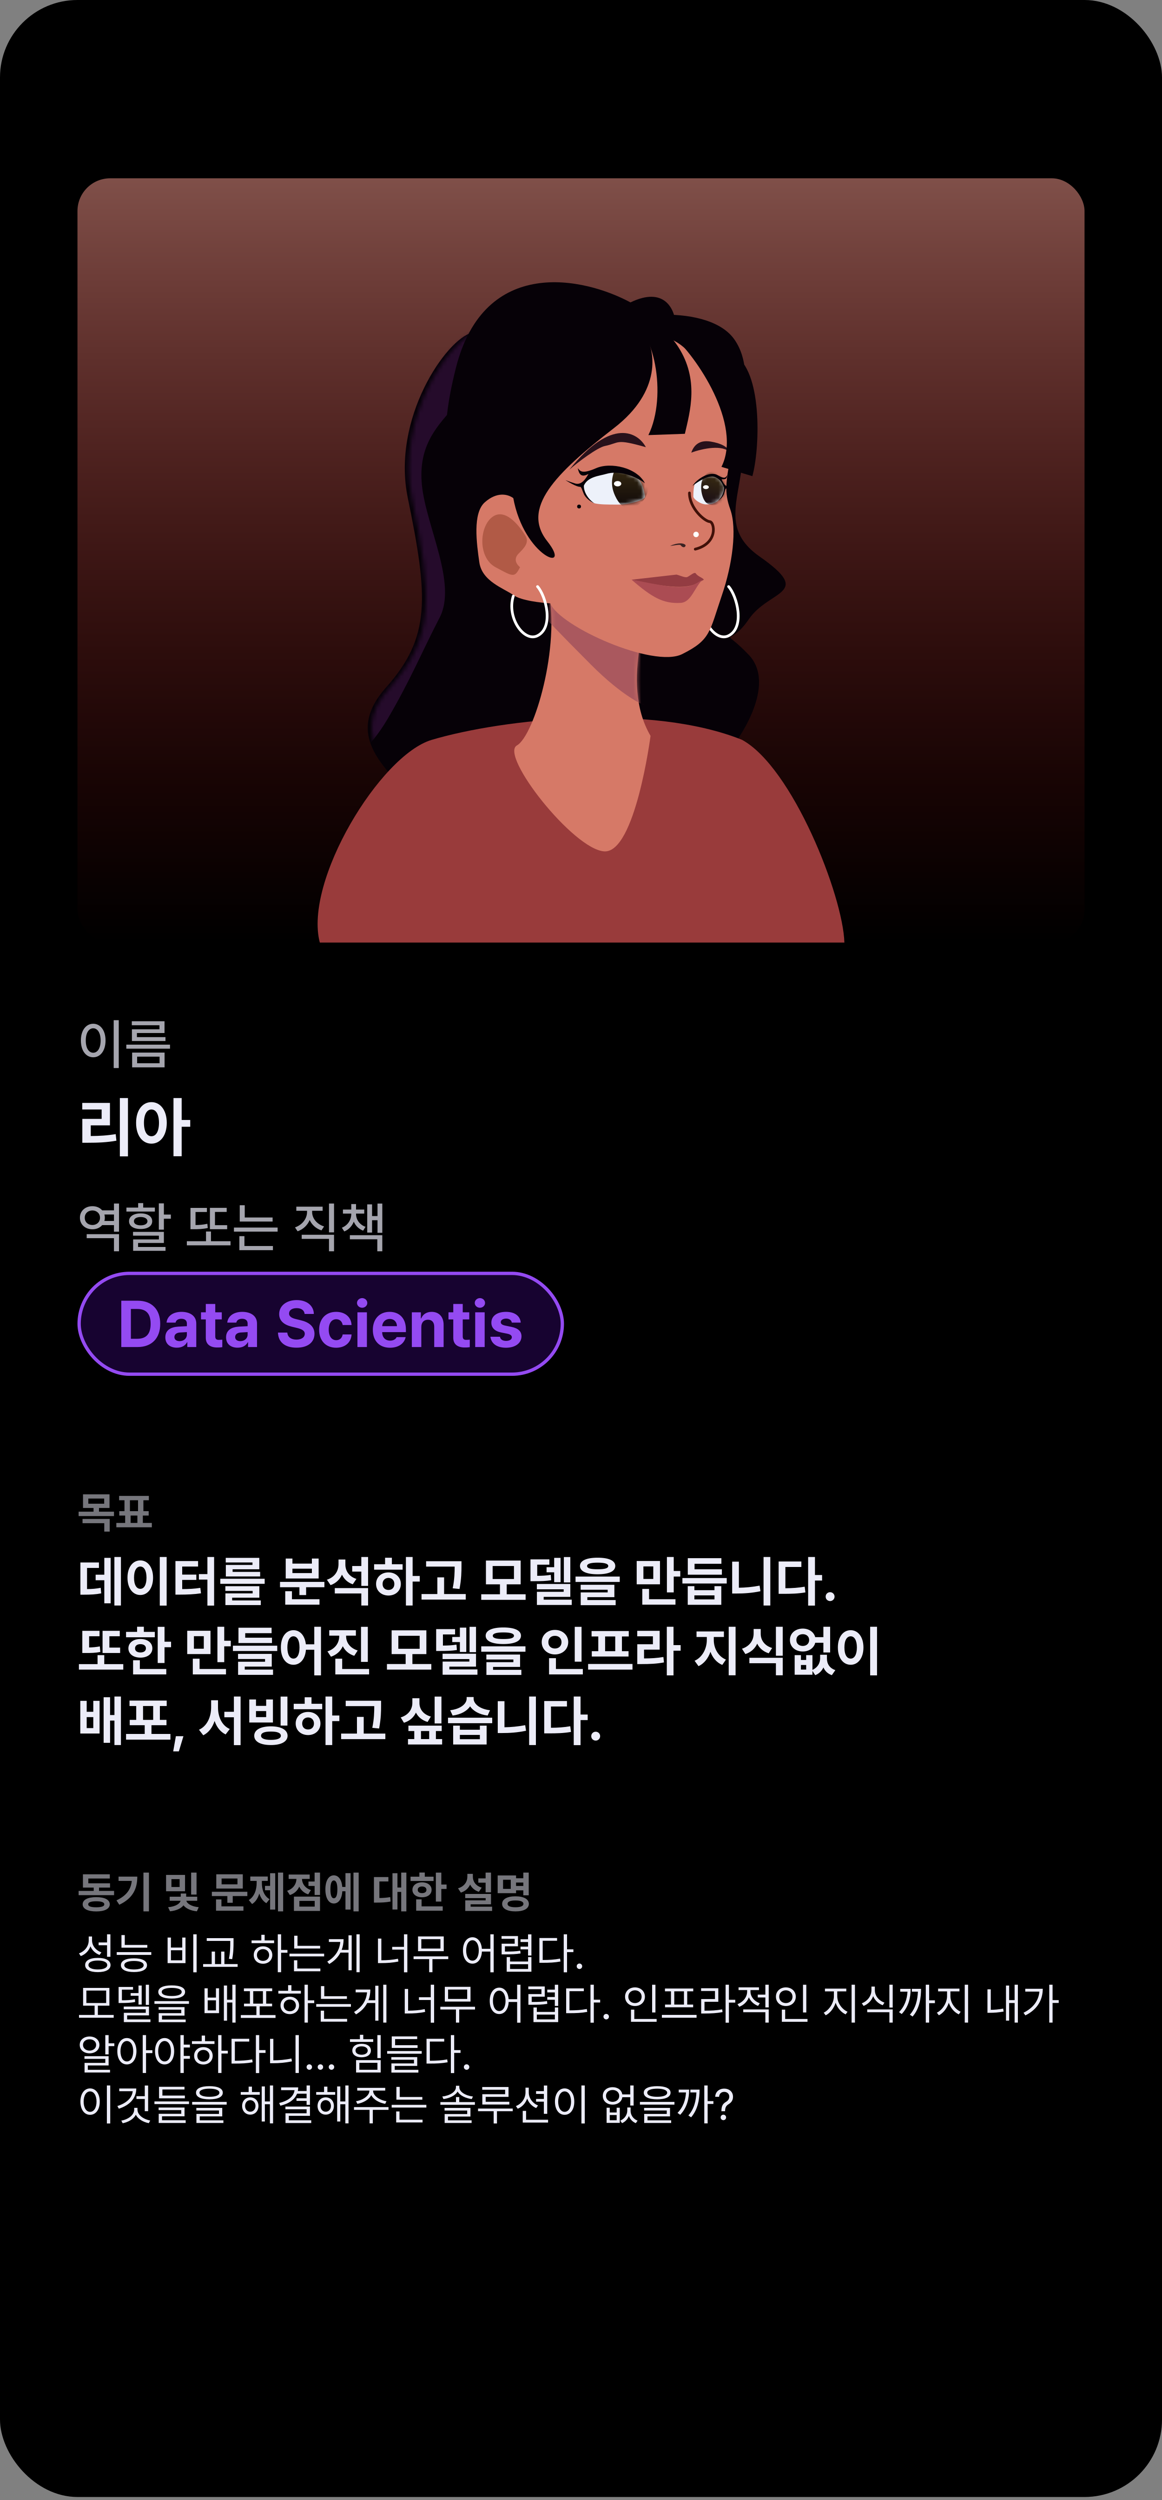 <svg width="300" height="645" viewBox="0 0 300 645" fill="none" xmlns="http://www.w3.org/2000/svg">
<rect x="0" y="0" width="300" height="645" fill="#808080" stroke="none"/>
<rect width="300" height="644.225" rx="20" fill="black"/>
<rect x="20" y="46" width="260" height="197.183" rx="8.451" fill="url(#paint0_linear_17_3619)" fill-opacity="0.5"/>
<path d="M105.279 128.451C101.054 107.888 115.257 87.489 121.83 85.846C145.423 63.663 181.754 83.465 189.501 103.183C197.247 122.901 182.04 133.734 196.124 143.593C210.209 153.452 198.589 152.043 193.307 159.79C188.026 167.536 185.913 161.198 193.307 168.945C200.702 176.691 190.843 191.48 185.913 196.41C180.984 201.339 159.859 186.55 160.563 200.987C161.267 215.423 147.885 193.593 140.491 208.734C133.096 223.874 129.224 204.86 121.83 200.987C114.435 197.113 109.505 211.55 105.28 205.212C101.056 198.874 88.025 190.423 99.645 177.395C111.265 164.367 110.561 154.156 105.279 128.451Z" fill="#060107"/>
<mask id="mask0_17_3619" style="mask-type:alpha" maskUnits="userSpaceOnUse" x="96" y="77" width="108" height="138">
<path d="M106.341 128.345C102.116 107.782 116.319 87.383 122.892 85.74C146.485 63.557 158.102 89.261 165.849 108.98C173.595 128.698 183.102 133.628 197.187 143.487C211.271 153.346 199.651 151.937 194.37 159.684C189.088 167.43 186.975 161.092 194.37 168.839C201.764 176.585 191.905 191.374 186.975 196.304C182.046 201.233 160.921 186.444 161.625 200.881C162.33 215.317 148.947 193.487 141.553 208.628C134.158 223.768 130.286 204.754 122.892 200.881C115.498 197.007 110.567 211.444 106.343 205.106C102.118 198.768 89.088 190.317 100.707 177.289C112.327 164.261 111.623 154.05 106.341 128.345Z" fill="#060107"/>
</mask>
<g mask="url(#mask0_17_3619)">
<path d="M117.733 104.401C121.395 100.176 124.658 81.044 125.831 72.007C121.043 73.134 98.719 113.791 88.155 133.979V197.711C90.15 197.007 95.338 193.556 100.127 185.387C106.113 175.176 108.93 168.134 113.507 159.331C118.084 150.528 109.986 135.739 108.93 125.176C107.874 114.612 113.155 109.683 117.733 104.401Z" fill="#250B2B"/>
</g>
<path d="M218 243.183C217.653 231.078 204.572 197.965 191.576 190.877C168.185 181.47 130.195 185.343 111.478 190.878C98.151 194.818 78.384 227.37 82.571 243.183H218Z" fill="#993B3B"/>
<path d="M133.449 192.324C137.955 189.789 144.717 166.738 141.548 152.184C148.707 152.184 163.755 152.465 165.942 153.865C169.365 156.057 159.505 175.423 167.956 189.859C167.956 189.859 163.999 220.155 156 219.655C148.001 219.155 128.942 194.859 133.449 192.324Z" fill="#D67967"/>
<mask id="mask1_17_3619" style="mask-type:alpha" maskUnits="userSpaceOnUse" x="132" y="152" width="36" height="63">
<path d="M133.45 192.324C137.957 189.788 144.718 166.737 141.549 152.183C148.709 152.183 163.757 152.464 165.944 153.865C169.366 156.056 159.507 175.422 167.958 189.859L155.381 214.78C149.395 208.677 128.943 194.859 133.45 192.324Z" fill="#D67967"/>
</mask>
<g mask="url(#mask1_17_3619)">
<path d="M170.522 153.513L175.451 183.091C175.451 183.091 168.761 187.668 152.564 171.471C136.367 155.274 132.494 150.344 132.494 150.344L136.719 140.133L170.522 153.513Z" fill="#AA585E"/>
</g>
<path d="M117.701 94.922C125.025 65.908 150.8 71.566 162.772 78.021C171.503 73.796 174.157 79.781 174.393 83.302L156.436 153.725C148.923 151.612 133.124 145.204 130.025 136.471C126.152 125.556 108.546 131.19 117.701 94.922Z" fill="#060107"/>
<path d="M188.11 151.338C190.299 153.803 192.38 161.832 188.11 164.014C184.665 165.775 180.088 159.436 181.849 153.803" stroke="white" stroke-width="0.704" stroke-linecap="round"/>
<path d="M189.702 87.725C183.223 78.147 159.773 80.564 153.787 85.611C146.04 95.47 165.824 102.161 168.641 109.556C170.895 115.471 175.214 134.321 177.092 143.006C178.618 140.424 181.958 131.035 187.238 123.288C189.35 112.372 196.181 97.302 189.702 87.725Z" fill="#060107"/>
<path d="M188.541 117.978C189.386 112.907 189.245 106.005 178.681 91.92C168.118 77.835 143.12 93.33 138.543 99.668C133.965 106.006 133.965 129.597 132.555 128.541C131.144 127.485 128.329 126.781 125.16 129.597C121.991 132.414 123.048 140.161 123.752 145.09C124.456 150.02 130.09 151.781 132.555 153.541C134.526 154.95 139.714 155.536 142.062 155.654C144.498 161.671 168.726 172.458 176.12 168.76C183.514 165.063 183.125 163.088 186.389 153.541C189.131 145.521 190.304 136.366 188.541 131.436C186.893 126.83 187.484 124.316 188.541 117.978Z" fill="#D67967"/>
<path d="M135.662 138.233C136.719 139.993 135.312 141.402 133.903 142.81C132.017 144.697 134.26 146.331 134.256 146.331C132.849 149.147 132.493 148.795 127.916 146.331C123.338 143.866 123.691 135.768 127.212 133.303C130.733 130.838 134.606 136.472 135.662 138.233Z" fill="#B15A46"/>
<path d="M138.778 151.338C140.967 153.803 143.047 161.832 138.778 164.014C135.332 165.775 130.755 159.436 132.516 153.803" stroke="white" stroke-width="0.704" stroke-linecap="round"/>
<path d="M163.049 149.567C177.133 152.728 178.777 151.21 181.711 149.567C181.429 149.003 180.185 148.801 179.598 147.894C179.246 147.542 178.19 148.502 177.485 148.854C176.922 149.136 175.608 148.481 174.669 148.246L163.049 149.567Z" fill="#933C42"/>
<path d="M151.311 123.603C153.207 121.043 154.787 121.612 156.999 120.759C158.755 120.082 162.68 122.403 164.598 123.356C165.817 124.186 166.502 127.33 166.502 128.183C166.502 129.036 162.349 130.183 159.502 130.183H159.491C156.65 130.183 154.999 130.183 153.523 129.86C152.033 129.535 149.415 126.163 151.311 123.603Z" fill="#EDF1FA"/>
<mask id="mask2_17_3619" style="mask-type:alpha" maskUnits="userSpaceOnUse" x="150" y="120" width="17" height="11">
<path d="M151.311 123.603C153.207 121.043 154.787 121.612 156.999 120.759C158.755 120.082 162.68 122.403 164.598 123.356C165.817 124.186 166.502 127.33 166.502 128.183C166.502 129.036 162.349 130.183 159.502 130.183H159.491C156.65 130.183 154.999 130.183 153.523 129.86C152.033 129.535 149.415 126.163 151.311 123.603Z" fill="#EDF1FA"/>
</mask>
<g mask="url(#mask2_17_3619)">
<path d="M158.805 127.922C157.524 125.137 157.962 123.101 158.806 120.922C160.072 119.202 166.607 120.842 167.24 122.218C167.873 123.594 167.724 127.595 165.805 129.422C163.274 131.831 160.704 132.051 158.805 127.922Z" fill="url(#paint1_linear_17_3619)"/>
</g>
<path d="M153.524 129.892C151.752 128.791 150.642 126.752 150.748 125.261C151.816 122.937 154.737 122.802 156.5 122.272C159.747 121.294 164 122.771 166.5 124.683C164.5 120.683 157.706 119.137 153.91 120.788C150.113 122.44 149.797 121.477 149.164 120.788C149.481 122.165 149.918 123.373 151.942 122.272C151.31 123.304 150.234 125.282 148.462 124.732C146.691 124.182 146.106 123.885 146 123.885C148.779 125.605 149.544 125.605 149.797 125.605C150.113 125.605 150.431 126.796 150.748 127.484C151.064 128.172 151.944 129.204 153.524 129.892Z" fill="#060107"/>
<ellipse cx="159.452" cy="124.799" rx="0.949" ry="0.688" fill="white"/>
<path d="M186.623 124.612C185.629 122.766 184.801 123.177 183.641 122.562C182.721 122.073 180.663 123.747 179.658 124.434C179.018 125.033 179.003 127.484 179.003 128.099C179.003 128.714 180.819 130.139 182.311 130.139C183.804 130.139 184.801 129.74 185.464 129.125C186.126 128.509 187.618 126.458 186.623 124.612Z" fill="#EDF1FA"/>
<mask id="mask3_17_3619" style="mask-type:alpha" maskUnits="userSpaceOnUse" x="179" y="122" width="8" height="9">
<path d="M186.621 124.612C185.627 122.766 184.799 123.177 183.639 122.562C182.719 122.073 180.661 123.747 179.656 124.434C179.017 125.033 179.001 127.484 179.001 128.099C179.001 128.714 180.817 130.139 182.31 130.139C183.802 130.139 184.799 129.74 185.462 129.125C186.124 128.509 187.616 126.458 186.621 124.612Z" fill="#EDF1FA"/>
</mask>
<g mask="url(#mask3_17_3619)">
<path d="M185.862 129.744C187.741 130.72 187.616 124.907 187.596 123.275C187.275 121.905 183.275 120.62 181.767 122.901C180.259 125.183 181.299 129.075 182.5 129.827C184.589 131.136 185.656 129.637 185.862 129.744Z" fill="url(#paint2_linear_17_3619)"/>
</g>
<path d="M185.464 129.147C186.393 128.354 186.975 126.883 186.92 125.808C186.36 124.132 185.523 123.462 184.599 123.079C182.897 122.374 179.911 124.46 178.8 125.371C179.795 123.635 183.272 121.392 185.262 122.583C187.253 123.774 187.418 123.079 187.75 122.583C187.584 123.575 187.5 123.683 186.294 123.652C186.625 124.397 187.251 125.768 188.18 125.371C189.109 124.974 189.353 124.816 189.409 124.816C188.486 125.808 187.551 126.056 187.418 126.056C187.253 126.056 187.086 126.915 186.92 127.411C186.754 127.907 186.293 128.651 185.464 129.147Z" fill="#060107"/>
<ellipse cx="0.75" cy="0.5" rx="0.75" ry="0.5" transform="matrix(-1 0 0 1 183 125.183)" fill="white"/>
<path d="M178 127.183C178 131.183 181.981 134.514 183.227 134.577C184.473 134.641 185.5 140.183 179.5 141.683" stroke="#401109" stroke-width="0.704" stroke-linecap="round"/>
<path d="M158.55 110.415C170.945 100.837 169.114 90.462 166.649 86.471C166.649 71.985 145.872 79.429 132.492 89.64C119.111 99.851 129.675 112.879 132.492 128.372C135.308 143.865 147.987 148.091 141.297 139.64C134.607 131.189 143.057 122.387 158.55 110.415Z" fill="#060107"/>
<path d="M146.976 121.189C157.995 107.485 164.746 111.601 166.744 115.372C158.772 113.108 160.111 114.251 156.18 115.063C154.229 115.466 149.216 119.213 146.976 121.189Z" fill="#28111B"/>
<path d="M178.469 116.779C181.44 115.699 186.646 114.627 188.483 116.778C187.842 115.156 186.014 114.358 183.547 113.937C181.081 113.516 179.315 114.35 178.469 116.779Z" fill="#28111B"/>
<path d="M173 140.841C175.061 139.914 176.571 140.076 177 140.655C177 141.234 176.32 141.474 175.713 140.655C175.505 140.375 173.61 140.841 173 140.841Z" fill="#3A2323"/>
<path d="M173.887 151.417C178.658 151.715 179.45 150.628 181.359 149.559C179.246 151.671 178.454 155.382 175.725 155.545C171.259 155.81 168.331 154.136 163.049 149.559C165.162 149.911 171.326 151.257 173.887 151.417Z" fill="#AB4C53"/>
<circle cx="179.705" cy="137.887" r="0.704" fill="white"/>
<circle cx="149.5" cy="130.683" r="0.5" fill="#060107"/>
<path d="M167.401 112.255C172.343 102.152 169.022 84.022 161.462 81.632C164.548 80.649 171.166 83.369 175.126 89.538C180.524 97.948 178.154 106.165 176.814 111.923L167.401 112.255Z" fill="#060107"/>
<path d="M186.261 120.448C191.742 109.521 179.71 91.794 173.645 86.606C176.376 86.32 183.514 86.996 190.221 91.988C196.928 96.98 196.121 116.18 194.242 122.848L186.261 120.448Z" fill="#060107"/>
<path d="M30.66 263.205H29.353V275.556H30.66V263.205ZM20.88 268.445C20.88 271.106 22.208 272.784 24.071 272.778C25.901 272.784 27.249 271.106 27.249 268.445C27.249 265.811 25.901 264.133 24.071 264.126C22.208 264.133 20.88 265.811 20.88 268.445ZM22.146 268.445C22.139 266.512 22.923 265.302 24.071 265.295C25.199 265.302 25.983 266.512 25.983 268.445C25.983 270.405 25.199 271.608 24.071 271.608C22.923 271.608 22.139 270.405 22.146 268.445ZM43.891 269.518H32.613V270.563H43.891V269.518ZM34.029 264.511H41.168V265.557H34.057V268.583H42.722V267.578H35.35V266.519H42.475V263.48H34.029V264.511ZM34.112 275.377H42.488V271.567H34.112V275.377ZM35.405 274.318V272.613H41.196V274.318H35.405Z" fill="#ECECF8" fill-opacity="0.7"/>
<path d="M33.039 283.293H30.943V298.346H33.039V283.293ZM21.238 286.248H26.239V288.674H21.254V294.83H22.608C25.348 294.83 27.584 294.74 30.052 294.302L29.87 292.602C27.667 292.965 25.727 293.081 23.433 293.097V290.341H28.385V284.548H21.238V286.248ZM39.097 284.349C36.794 284.349 35.127 286.421 35.135 289.697C35.127 292.998 36.794 295.061 39.097 295.061C41.391 295.061 43.05 292.998 43.058 289.697C43.05 286.421 41.391 284.349 39.097 284.349ZM37.166 289.697C37.166 287.469 37.95 286.248 39.097 286.248C40.269 286.248 41.036 287.469 41.044 289.697C41.036 291.934 40.269 293.155 39.097 293.147C37.95 293.155 37.166 291.934 37.166 289.697ZM44.791 298.313H46.904V290.704H49.115V288.954H46.904V283.293H44.791V298.313Z" fill="#ECECF8"/>
<path d="M30.728 318.419H22.38V319.451H29.422V322.834H30.728V318.419ZM20.633 314.169C20.626 315.923 22.008 317.16 23.865 317.154C24.91 317.16 25.804 316.755 26.382 316.081H29.422V317.773H30.728V310.51H29.422V312.271H26.382C25.811 311.597 24.91 311.191 23.865 311.198C22.008 311.191 20.626 312.429 20.633 314.169ZM21.884 314.169C21.878 313.069 22.71 312.305 23.865 312.298C24.972 312.305 25.818 313.069 25.818 314.169C25.818 315.297 24.972 316.046 23.865 316.053C22.71 316.046 21.878 315.297 21.884 314.169ZM26.953 315.008C27.029 314.747 27.07 314.465 27.07 314.169C27.07 313.88 27.029 313.605 26.96 313.344H29.422V315.008H26.953ZM42.31 310.469H41.003V317.25H42.31V314.43H44.111V313.357H42.31V310.469ZM32.64 312.587H39.985V311.556H36.973V310.4H35.666V311.556H32.64V312.587ZM33.314 315.077C33.307 316.328 34.504 317.092 36.313 317.085C38.121 317.092 39.297 316.328 39.297 315.077C39.297 313.832 38.121 313.055 36.313 313.055C34.504 313.055 33.307 313.832 33.314 315.077ZM34.346 318.804H41.017V319.767H34.373V322.71H42.736V321.72H35.653V320.688H42.31V317.828H34.346V318.804ZM34.58 315.077C34.566 314.41 35.247 313.997 36.313 313.99C37.372 313.997 38.059 314.41 38.073 315.077C38.059 315.744 37.372 316.136 36.313 316.136C35.247 316.136 34.566 315.744 34.58 315.077ZM58.65 316.095H55.5V312.683H58.526V311.624H54.193V317.14H58.65V316.095ZM48.238 321.294H59.516V320.235H54.468V317.731H53.189V320.235H48.238V321.294ZM49.173 317.14H49.902C51.209 317.147 52.323 317.112 53.643 316.823L53.533 315.737C52.467 315.978 51.505 316.053 50.48 316.067V312.697H53.423V311.638H49.173V317.14ZM70.382 314.114H63.189V310.95H61.896V315.159H70.382V314.114ZM60.397 317.759H71.675V316.713H60.397V317.759ZM61.8 322.545H70.465V321.472H63.106V318.928H61.8V322.545ZM80.588 312.725V312.381H83.298V311.322H76.503V312.381H79.268V312.725C79.261 314.396 78.078 316.005 76.159 316.672L76.833 317.676C78.298 317.16 79.391 316.101 79.949 314.767C80.506 316.005 81.579 316.975 82.995 317.442L83.669 316.425C81.764 315.826 80.588 314.306 80.588 312.725ZM77.892 319.629H84.934V322.834H86.241V318.57H77.892V319.629ZM84.934 317.951H86.241V310.51H84.934V317.951ZM91.922 313.22V313.11H94.04V312.064H91.922V310.648H90.684V312.064H88.538V313.11H90.684V313.22C90.677 314.712 89.824 316.122 88.263 316.755L88.882 317.718C90.079 317.229 90.904 316.308 91.337 315.187C91.777 316.218 92.589 317.064 93.751 317.511L94.37 316.521C92.802 315.964 91.922 314.609 91.922 313.22ZM90.326 319.739H97.41V322.834H98.703V318.68H90.326V319.739ZM94.81 318.006H96.062V314.815H97.465V318.061H98.703V310.524H97.465V313.743H96.062V310.73H94.81V318.006Z" fill="#ECECF8" fill-opacity="0.7"/>
<rect x="20.429" y="328.53" width="124.753" height="26.012" rx="13.006" fill="#170330"/>
<path d="M35.522 347.536C39.169 347.536 41.373 345.283 41.364 341.544C41.373 337.822 39.169 335.586 35.571 335.586H31.313V347.536H35.522ZM33.788 345.406V337.715H35.439C37.7 337.715 38.889 338.887 38.889 341.544C38.889 344.226 37.7 345.406 35.422 345.406H33.788ZM42.685 345.027C42.693 346.801 43.956 347.709 45.672 347.701C47.001 347.709 47.859 347.123 48.297 346.298H48.363V347.536H50.673V341.495C50.682 339.333 48.833 338.458 46.877 338.458C44.501 338.458 43.147 339.679 42.998 341.231H45.326C45.458 340.62 45.978 340.249 46.811 340.24C47.727 340.249 48.239 340.678 48.247 341.429V342.155C47.867 342.171 46.663 342.229 46.019 342.27C44.294 342.378 42.693 343.03 42.685 345.027ZM45.029 344.961C45.029 344.268 45.565 343.863 46.415 343.789C46.828 343.756 47.876 343.698 48.247 343.682V344.334C48.255 345.283 47.48 346.009 46.365 346.017C45.581 346.009 45.029 345.646 45.029 344.961ZM57.259 338.573H55.575V336.428H53.133V338.573H51.895V340.405H53.133V345.126C53.116 346.867 54.321 347.659 56.087 347.651C56.69 347.659 57.127 347.61 57.391 347.569V345.638C57.094 345.662 56.665 345.687 56.417 345.687C55.922 345.671 55.567 345.497 55.575 344.779V340.405H57.259V338.573ZM58.365 345.027C58.373 346.801 59.636 347.709 61.352 347.701C62.681 347.709 63.539 347.123 63.977 346.298H64.043V347.536H66.353V341.495C66.362 339.333 64.513 338.458 62.557 338.458C60.181 338.458 58.827 339.679 58.678 341.231H61.006C61.138 340.62 61.658 340.249 62.491 340.24C63.407 340.249 63.919 340.678 63.927 341.429V342.155C63.547 342.171 62.343 342.229 61.699 342.27C59.974 342.378 58.373 343.03 58.365 345.027ZM60.709 344.961C60.709 344.268 61.245 343.863 62.095 343.789C62.508 343.756 63.556 343.698 63.927 343.682V344.334C63.935 345.283 63.16 346.009 62.046 346.017C61.262 346.009 60.709 345.646 60.709 344.961ZM78.65 339.002H81.027C80.994 336.89 79.252 335.421 76.603 335.421C73.987 335.421 72.073 336.865 72.081 339.035C72.081 340.785 73.319 341.792 75.332 342.287L76.636 342.601C77.94 342.922 78.683 343.302 78.683 344.119C78.683 345.01 77.841 345.621 76.537 345.621C75.217 345.621 74.26 345.01 74.177 343.805H71.767C71.841 346.372 73.682 347.709 76.57 347.701C79.483 347.709 81.183 346.306 81.192 344.119C81.183 342.13 79.657 341.09 77.61 340.62L76.537 340.356C75.506 340.125 74.614 339.737 74.623 338.87C74.631 338.078 75.332 337.5 76.587 337.5C77.8 337.5 78.551 338.053 78.65 339.002ZM86.787 347.717C89.164 347.709 90.657 346.314 90.765 344.284H88.471C88.314 345.233 87.678 345.77 86.82 345.77C85.632 345.77 84.872 344.779 84.872 343.046C84.872 341.346 85.648 340.364 86.82 340.356C87.744 340.364 88.322 340.975 88.471 341.858H90.765C90.666 339.803 89.098 338.458 86.787 338.458C84.072 338.458 82.388 340.339 82.397 343.079C82.388 345.811 84.039 347.709 86.787 347.717ZM92.283 347.536H94.726V338.573H92.283V347.536ZM92.168 336.164C92.168 336.84 92.77 337.401 93.505 337.401C94.231 337.401 94.833 336.84 94.825 336.164C94.833 335.47 94.231 334.917 93.505 334.909C92.77 334.917 92.168 335.47 92.168 336.164ZM100.684 347.717C102.896 347.709 104.382 346.636 104.728 344.977H102.401C102.162 345.514 101.567 345.877 100.734 345.885C99.471 345.877 98.671 345.043 98.671 343.69H104.794V342.997C104.794 339.943 102.937 338.458 100.585 338.458C97.961 338.458 96.253 340.331 96.261 343.096C96.253 345.935 97.936 347.709 100.684 347.717ZM98.671 342.155C98.72 341.123 99.513 340.282 100.635 340.29C101.724 340.282 102.475 341.066 102.484 342.155H98.671ZM108.772 342.353C108.772 341.173 109.473 340.488 110.489 340.488C111.504 340.488 112.098 341.148 112.106 342.254V347.536H114.532V341.825C114.541 339.737 113.319 338.458 111.446 338.458C110.117 338.458 109.16 339.11 108.756 340.141H108.656V338.573H106.329V347.536H108.772V342.353ZM121.151 338.573H119.467V336.428H117.025V338.573H115.787V340.405H117.025V345.126C117.008 346.867 118.213 347.659 119.979 347.651C120.582 347.659 121.019 347.61 121.283 347.569V345.638C120.986 345.662 120.557 345.687 120.309 345.687C119.814 345.671 119.459 345.497 119.467 344.779V340.405H121.151V338.573ZM122.686 347.536H125.129V338.573H122.686V347.536ZM122.57 336.164C122.57 336.84 123.173 337.401 123.907 337.401C124.634 337.401 125.236 336.84 125.228 336.164C125.236 335.47 124.634 334.917 123.907 334.909C123.173 334.917 122.57 335.47 122.57 336.164ZM132.144 341.231H134.438C134.306 339.531 132.903 338.458 130.642 338.458C128.331 338.458 126.854 339.531 126.862 341.247C126.854 342.576 127.728 343.451 129.437 343.789L130.922 344.086C131.764 344.259 132.144 344.548 132.144 345.01C132.144 345.588 131.549 345.943 130.658 345.951C129.758 345.943 129.189 345.58 129.074 344.878H126.614C126.821 346.628 128.24 347.709 130.658 347.717C133.043 347.709 134.628 346.529 134.636 344.763C134.628 343.475 133.786 342.7 132.044 342.336L130.443 342.006C129.593 341.833 129.28 341.519 129.288 341.115C129.28 340.57 129.882 340.199 130.675 340.191C131.492 340.199 132.036 340.603 132.144 341.231Z" fill="#944AF2"/>
<rect x="20.429" y="328.53" width="124.753" height="26.012" rx="13.006" stroke="#944AF2" stroke-width="0.859"/>
<path d="M28.275 385.535H21.43V389.056H24.148V390.013H20.297V391.147H29.43V390.013H25.557V389.056H28.275V385.535ZM21.309 392.984H26.921V395.152H28.319V391.884H21.309V392.984ZM22.806 387.956V386.624H26.899V387.956H22.806ZM39.201 392.918H36.879V391.015H38.387V389.881H37.022V387.064H38.431V385.942H30.75V387.064H32.137V389.881H30.794V391.015H32.313V392.918H30.035V394.041H39.201V392.918ZM33.545 389.881V387.064H35.636V389.881H33.545ZM33.721 392.918V391.015H35.471V392.918H33.721Z" fill="#ECECF8" fill-opacity="0.5"/>
<path d="M31.224 401.705H29.532V414.222H31.224V401.705ZM20.756 411.43H21.623C23.459 411.43 24.718 411.368 26.134 411.086L25.997 409.655C24.828 409.889 23.81 409.965 22.476 409.979V404.525H25.543V403.122H20.756V411.43ZM24.69 407.702H26.932V413.658H28.569V401.926H26.932V406.272H24.69V407.702ZM43.025 401.705H41.251V414.249H43.025V401.705ZM32.915 407.042C32.908 409.793 34.305 411.512 36.23 411.512C38.114 411.512 39.517 409.793 39.517 407.042C39.517 404.312 38.114 402.586 36.23 402.586C34.305 402.586 32.908 404.312 32.915 407.042ZM34.607 407.042C34.6 405.185 35.254 404.167 36.23 404.167C37.179 404.167 37.819 405.185 37.826 407.042C37.819 408.906 37.179 409.924 36.23 409.917C35.254 409.924 34.6 408.906 34.607 407.042ZM55.28 401.705H53.547V406.121H51.346V407.537H53.547V414.249H55.28V401.705ZM45.294 411.416H46.285C48.43 411.409 50.067 411.347 51.897 411.072L51.718 409.669C50.17 409.91 48.781 409.972 47.041 409.986V407.62H50.686V406.244H47.041V404.167H51.14V402.751H45.294V411.416ZM68.333 407.317H56.876V408.624H68.333V407.317ZM58.182 410.453H65.225V411.086H58.196V414.112H67.329V412.915H59.943V412.2H66.957V409.243H58.182V410.453ZM58.279 403.122H65.183V403.755H58.306V406.726H67.164V405.543H60.053V404.869H66.944V401.926H58.279V403.122ZM83.752 408.129H72.294V409.504H77.301V411.526H79.034V409.504H83.752V408.129ZM73.642 414.002H82.486V412.599H75.375V410.536H73.642V414.002ZM73.766 407.248H82.266V402.104H80.519V403.411H75.499V402.104H73.766V407.248ZM75.499 405.859V404.718H80.519V405.859H75.499ZM89.171 403.659V402.352H87.397V403.549C87.39 405.261 86.496 406.898 84.398 407.565L85.347 408.968C86.757 408.466 87.74 407.496 88.291 406.258C88.82 407.393 89.742 408.294 91.083 408.748L92.018 407.359C90.037 406.733 89.164 405.22 89.171 403.659ZM86.434 411.113H93.284V414.222H95.03V409.724H86.434V411.113ZM90.931 405.474H93.284V409.16H95.03V401.705H93.284V404.03H90.931V405.474ZM106.529 401.705H104.796V414.222H106.529V408.046H108.372V406.602H106.529V401.705ZM96.585 404.979H103.943V403.576H101.178V401.898H99.418V403.576H96.585V404.979ZM97.093 408.665C97.087 410.412 98.448 411.643 100.298 411.65C102.121 411.643 103.489 410.412 103.489 408.665C103.489 406.918 102.121 405.674 100.298 405.68C98.448 405.674 97.087 406.918 97.093 408.665ZM98.772 408.665C98.772 407.702 99.411 407.111 100.298 407.097C101.172 407.111 101.811 407.702 101.811 408.665C101.811 409.635 101.172 410.213 100.298 410.206C99.411 410.213 98.772 409.635 98.772 408.665ZM119.142 402.792H110.009V404.181H117.381C117.374 405.653 117.354 407.414 116.872 409.779L118.633 409.958C119.135 407.303 119.135 405.543 119.142 403.975V402.792ZM108.826 412.695H120.242V411.265H114.658V406.96H112.911V411.265H108.826V412.695ZM135.702 411.32H130.819V408.761H134.423V402.627H125.455V408.761H129.072V411.32H124.245V412.764H135.702V411.32ZM127.188 407.386V404.03H132.69V407.386H127.188ZM147.242 401.719H145.578V408.266H147.242V401.719ZM136.954 407.95H137.82C139.787 407.95 140.942 407.916 142.304 407.702L142.194 406.313C141.066 406.499 140.097 406.547 138.7 406.561V403.686H141.836V402.311H136.954V407.95ZM138.604 410.041H145.523V410.687H138.618V414.084H147.613V412.709H140.365V411.994H147.242V408.665H138.604V410.041ZM141.108 405.653H143.074V408.211H144.725V401.926H143.074V404.333H141.108V405.653ZM154.298 401.884C151.41 401.884 149.732 402.641 149.732 404.016C149.732 405.412 151.41 406.162 154.298 406.162C157.18 406.162 158.844 405.412 158.851 404.016C158.844 402.641 157.18 401.884 154.298 401.884ZM148.59 408.143H160.006V406.753H148.59V408.143ZM149.91 410.151H156.884V410.838H149.924V414.139H158.947V412.819H151.643V412.063H158.617V408.871H149.91V410.151ZM151.575 404.016C151.568 403.459 152.462 403.163 154.298 403.163C156.148 403.163 157.035 403.459 157.035 404.016C157.035 404.628 156.148 404.869 154.298 404.869C152.462 404.869 151.568 404.628 151.575 404.016ZM170.391 402.737H164.38V408.748H170.391V402.737ZM165.824 414.002H174.393V412.599H167.571V409.944H165.824V414.002ZM166.113 407.372V404.14H168.658V407.372H166.113ZM172.179 410.838H173.939V406.753H175.631V405.309H173.939V401.705H172.179V410.838ZM187.625 407.138H176.181V408.541H187.625V407.138ZM177.557 414.043H186.222V409.229H184.461V410.261H179.276V409.229H177.557V414.043ZM177.57 406.272H186.373V404.869H179.317V403.452H186.249V402.008H177.57V406.272ZM179.276 412.64V411.609H184.461V412.64H179.276ZM198.876 401.705H197.129V414.222H198.876V401.705ZM189.028 411.127H190.128C192.061 411.134 194.138 410.997 196.331 410.536L196.111 409.092C194.268 409.449 192.453 409.607 190.761 409.635V402.902H189.028V411.127ZM210.402 401.705H208.642V414.249H210.402V407.785H212.245V406.354H210.402V401.705ZM201.022 411.21H202.081C204.288 411.217 205.994 411.168 207.94 410.838L207.748 409.367C206.083 409.655 204.584 409.752 202.768 409.766V404.278H206.895V402.861H201.022V411.21ZM214.322 413.08C214.934 413.08 215.464 412.565 215.464 411.925C215.464 411.292 214.934 410.776 214.322 410.783C213.676 410.776 213.153 411.292 213.167 411.925C213.153 412.565 213.676 413.08 214.322 413.08ZM31.017 425.083H28.239V422.154H30.921V420.751H26.478V426.473H31.017V425.083ZM20.371 430.764H31.829V429.347H26.919V427.023H25.185V429.347H20.371V430.764ZM21.252 426.473H22.049C23.542 426.479 24.628 426.459 25.901 426.198L25.777 424.767C24.841 424.946 23.996 425.022 23.012 425.049V422.154H25.694V420.751H21.252V426.473ZM42.475 419.719H40.714V429.058H42.475V424.987H44.166V423.557H42.475V419.719ZM32.544 422.415H39.971V421.026H37.138V419.692H35.391V421.026H32.544V422.415ZM33.149 425.276C33.149 426.72 34.435 427.669 36.258 427.669C38.073 427.669 39.339 426.72 39.339 425.276C39.339 423.825 38.073 422.855 36.258 422.855C34.435 422.855 33.149 423.825 33.149 425.276ZM34.36 432.002H42.929V430.599H36.106V428.343H34.36V432.002ZM34.868 425.276C34.862 424.581 35.419 424.196 36.258 424.189C37.104 424.196 37.674 424.581 37.674 425.276C37.674 425.964 37.104 426.335 36.258 426.335C35.419 426.335 34.862 425.964 34.868 425.276ZM54.345 420.737H48.334V426.748H54.345V420.737ZM49.778 432.002H58.347V430.599H51.525V427.944H49.778V432.002ZM50.067 425.372V422.14H52.612V425.372H50.067ZM56.133 428.838H57.893V424.753H59.585V423.309H57.893V419.705H56.133V428.838ZM71.579 424.588H60.135V425.964H71.579V424.588ZM61.456 428.027H68.429V428.728H61.469V432.112H70.492V430.75H63.189V429.98H70.162V426.706H61.456V428.027ZM61.566 423.901H70.217V422.525H63.313V421.356H70.121V419.953H61.566V423.901ZM75.76 420.586C73.862 420.586 72.501 422.312 72.514 425.042C72.501 427.793 73.862 429.512 75.76 429.512C77.507 429.512 78.8 428.041 78.986 425.634H81.138V432.249H82.871V419.705H81.138V424.231H78.965C78.718 421.975 77.452 420.586 75.76 420.586ZM74.192 425.042C74.186 423.185 74.825 422.167 75.76 422.167C76.703 422.167 77.328 423.185 77.328 425.042C77.328 426.906 76.703 427.924 75.76 427.917C74.825 427.924 74.186 426.906 74.192 425.042ZM89.363 422.181V422.002H91.88V420.599H85.003V422.002H87.575V422.181C87.575 423.763 86.619 425.393 84.536 426.06L85.443 427.435C86.915 426.947 87.933 425.964 88.504 424.726C89.068 425.854 90.051 426.755 91.454 427.202L92.348 425.826C90.292 425.2 89.357 423.674 89.363 422.181ZM86.571 432.002H95.292V430.599H88.346V427.944H86.571V432.002ZM93.201 428.77H94.962V419.719H93.201V428.77ZM111.357 429.32H106.474V426.761H110.078V420.627H101.11V426.761H104.727V429.32H99.899V430.764H111.357V429.32ZM102.843 425.386V422.03H108.345V425.386H102.843ZM122.897 419.719H121.232V426.266H122.897V419.719ZM112.608 425.95H113.475C115.442 425.95 116.597 425.916 117.959 425.702L117.849 424.313C116.721 424.499 115.751 424.547 114.355 424.561V421.686H117.491V420.311H112.608V425.95ZM114.259 428.041H121.177V428.687H114.273V432.084H123.268V430.709H116.019V429.994H122.897V426.665H114.259V428.041ZM116.762 423.653H118.729V426.211H120.38V419.926H118.729V422.333H116.762V423.653ZM129.953 419.884C127.064 419.884 125.386 420.641 125.386 422.016C125.386 423.412 127.064 424.162 129.953 424.162C132.834 424.162 134.499 423.412 134.505 422.016C134.499 420.641 132.834 419.884 129.953 419.884ZM124.245 426.143H135.661V424.753H124.245V426.143ZM125.565 428.151H132.539V428.838H125.579V432.139H134.602V430.819H127.298V430.063H134.272V426.871H125.565V428.151ZM127.229 422.016C127.222 421.459 128.116 421.163 129.953 421.163C131.803 421.163 132.69 421.459 132.69 422.016C132.69 422.628 131.803 422.869 129.953 422.869C128.116 422.869 127.222 422.628 127.229 422.016ZM150.144 419.719H148.384V428.715H150.144V419.719ZM139.856 423.667C139.856 425.53 141.355 426.844 143.281 426.844C145.199 426.844 146.699 425.53 146.706 423.667C146.699 421.83 145.199 420.51 143.281 420.517C141.355 420.51 139.856 421.83 139.856 423.667ZM141.575 423.667C141.561 422.649 142.297 422.037 143.281 422.044C144.23 422.037 144.966 422.649 144.972 423.667C144.966 424.712 144.23 425.317 143.281 425.317C142.297 425.317 141.561 424.712 141.575 423.667ZM141.754 432.002H150.474V430.599H143.528V427.807H141.754V432.002ZM163.293 429.306H151.836V430.764H163.293V429.306ZM152.73 422.209H154.463V426.005H152.785V427.38H162.276V426.005H160.57V422.209H162.331V420.806H152.73V422.209ZM156.224 426.005V422.209H158.837V426.005H156.224ZM173.884 419.705H172.151V432.249H173.884V425.881H175.727V424.437H173.884V419.705ZM164.518 422.167H168.561V424.217H164.531V429.334H165.59C167.791 429.334 169.51 429.258 171.422 428.907L171.271 427.504C169.607 427.786 168.101 427.869 166.278 427.876V425.606H170.308V420.751H164.518V422.167ZM184.283 423.117V422.346H186.896V420.916H179.826V422.346H182.481V423.117C182.481 425.235 181.408 427.552 179.331 428.481L180.335 429.87C181.814 429.189 182.852 427.814 183.416 426.17C183.98 427.683 184.998 428.928 186.47 429.554L187.419 428.178C185.321 427.305 184.276 425.138 184.283 423.117ZM188.134 432.222H189.908V419.705H188.134V432.222ZM196.4 421.48V420.283H194.571V421.48C194.571 423.075 193.649 424.705 191.559 425.372L192.439 426.748C193.911 426.273 194.928 425.297 195.492 424.066C196.049 425.207 197.04 426.101 198.463 426.555L199.344 425.18C197.28 424.561 196.386 423.041 196.4 421.48ZM193.471 429.113H200.32V432.222H202.081V427.711H193.471V429.113ZM200.32 427.174H202.081V419.705H200.32V427.174ZM206.785 427.023H205.162V432.084H209.756V431.115L210.471 432.194C211.489 431.802 212.177 431.08 212.589 430.207C212.988 431.108 213.683 431.823 214.762 432.194L215.67 430.888C214.102 430.379 213.49 429.168 213.497 427.889V426.927H211.736V427.889C211.736 429.024 211.145 430.193 209.756 430.826V427.023H208.133V428.274H206.785V427.023ZM203.938 423.117C203.924 424.863 205.341 426.087 207.266 426.087C208.862 426.087 210.141 425.187 210.478 423.832H212.575V426.335H214.322V419.705H212.575V422.388H210.471C210.127 421.06 208.855 420.18 207.266 420.173C205.341 420.18 203.924 421.397 203.938 423.117ZM205.602 423.117C205.595 422.195 206.283 421.624 207.266 421.617C208.215 421.624 208.896 422.195 208.903 423.117C208.896 424.066 208.215 424.65 207.266 424.657C206.283 424.65 205.595 424.066 205.602 423.117ZM206.785 430.75V429.567H208.133V430.75H206.785ZM226.426 419.705H224.652V432.249H226.426V419.705ZM216.317 425.042C216.31 427.793 217.706 429.512 219.631 429.512C221.516 429.512 222.919 427.793 222.919 425.042C222.919 422.312 221.516 420.586 219.631 420.586C217.706 420.586 216.31 422.312 216.317 425.042ZM218.008 425.042C218.001 423.185 218.655 422.167 219.631 422.167C220.58 422.167 221.22 423.185 221.227 425.042C221.22 426.906 220.58 427.924 219.631 427.917C218.655 427.924 218.001 426.906 218.008 425.042ZM22.38 438.82H20.729V447.251H25.708V438.82H24.085V441.639H22.38V438.82ZM22.38 445.848V443.015H24.085V445.848H22.38ZM26.753 449.644H28.418V443.909H29.546V450.222H31.224V437.705H29.546V442.478H28.418V437.884H26.753V449.644ZM44.001 447.361H39.105V445.105H42.984V443.73H41.278V440.154H43.039V438.751H33.438V440.154H35.171V443.73H33.493V445.105H37.358V447.361H32.544V448.833H44.001V447.361ZM36.932 443.73V440.154H39.545V443.73H36.932ZM47.358 447.939H45.404L44.717 451.859H46.175L47.358 447.939ZM56.284 440.539V438.668H54.51V440.539C54.496 442.891 53.52 445.305 51.374 446.274L52.474 447.705C53.905 447.003 54.867 445.655 55.404 444.012C55.926 445.559 56.862 446.811 58.251 447.485L59.324 446.082C57.24 445.181 56.291 442.891 56.284 440.539ZM57.921 443.056H60.383V450.249H62.116V437.705H60.383V441.639H57.921V443.056ZM66.091 438.462H64.358V444.404H70.465V438.462H68.718V440.112H66.091V438.462ZM65.637 447.829C65.63 449.349 67.281 450.229 69.942 450.222C72.59 450.229 74.234 449.349 74.247 447.829C74.234 446.295 72.59 445.401 69.942 445.394C67.281 445.401 65.63 446.295 65.637 447.829ZM66.091 443.015V441.46H68.718V443.015H66.091ZM67.398 447.829C67.398 447.093 68.257 446.735 69.942 446.742C71.613 446.735 72.507 447.093 72.514 447.829C72.507 448.51 71.613 448.888 69.942 448.888C68.257 448.888 67.398 448.51 67.398 447.829ZM72.445 445.202H74.206V437.719H72.445V445.202ZM85.773 437.705H84.04V450.222H85.773V444.046H87.617V442.602H85.773V437.705ZM75.829 440.979H83.188V439.576H80.423V437.898H78.662V439.576H75.829V440.979ZM76.338 444.665C76.331 446.412 77.693 447.643 79.543 447.65C81.365 447.643 82.734 446.412 82.734 444.665C82.734 442.918 81.365 441.674 79.543 441.68C77.693 441.674 76.331 442.918 76.338 444.665ZM78.016 444.665C78.016 443.702 78.656 443.111 79.543 443.097C80.416 443.111 81.056 443.702 81.056 444.665C81.056 445.635 80.416 446.213 79.543 446.206C78.656 446.213 78.016 445.635 78.016 444.665ZM98.386 438.792H89.253V440.181H96.626C96.619 441.653 96.598 443.414 96.117 445.779L97.877 445.958C98.379 443.303 98.379 441.543 98.386 439.975V438.792ZM88.07 448.695H99.487V447.265H93.902V442.96H92.156V447.265H88.07V448.695ZM113.97 437.719H112.21V444.651H113.97V437.719ZM103.448 443.097L104.287 444.473C105.786 444.019 106.811 443.063 107.382 441.852C107.953 442.973 108.95 443.84 110.394 444.266L111.233 442.877C109.184 442.313 108.276 440.841 108.29 439.356V438.146H106.46V439.356C106.46 440.903 105.539 442.464 103.448 443.097ZM105.332 450.084H114.149V448.681H112.54V446.605H114.039V445.215H105.442V446.605H106.955V448.681H105.332V450.084ZM108.688 448.681V446.605H110.807V448.681H108.688ZM118.729 445.215H116.996V450.084H125.634V445.215H123.887V446.274H118.729V445.215ZM115.662 444.583H127.078V443.166H115.662V444.583ZM116.226 441.24L116.858 442.616C118.99 442.341 120.558 441.447 121.37 440.236C122.175 441.447 123.743 442.341 125.895 442.616L126.514 441.24C123.715 440.924 122.278 439.507 122.278 438.256V437.829H120.476V438.256C120.462 439.542 119.018 440.903 116.226 441.24ZM118.729 448.709V447.609H123.887V448.709H118.729ZM138.357 437.705H136.61V450.222H138.357V437.705ZM128.508 447.127H129.609C131.541 447.134 133.618 446.997 135.812 446.536L135.592 445.092C133.749 445.449 131.933 445.607 130.242 445.635V438.902H128.508V447.127ZM149.883 437.705H148.122V450.249H149.883V443.785H151.726V442.354H149.883V437.705ZM140.502 447.21H141.561C143.769 447.217 145.475 447.168 147.421 446.838L147.228 445.367C145.564 445.655 144.065 445.752 142.249 445.766V440.278H146.375V438.861H140.502V447.21ZM153.803 449.08C154.415 449.08 154.944 448.565 154.944 447.925C154.944 447.292 154.415 446.776 153.803 446.783C153.156 446.776 152.634 447.292 152.647 447.925C152.634 448.565 153.156 449.08 153.803 449.08Z" fill="#ECECF8"/>
<path d="M29.452 487.856H25.568V486.998H28.407V485.897H22.806V484.654H28.352V483.565H21.409V486.998H24.192V487.856H20.297V488.956H29.452V487.856ZM21.342 491.311C21.342 492.483 22.663 493.149 24.853 493.149C27.026 493.149 28.33 492.483 28.341 491.311C28.33 490.123 27.026 489.463 24.853 489.463C22.663 489.463 21.342 490.123 21.342 491.311ZM22.773 491.311C22.767 490.794 23.466 490.53 24.853 490.53C26.212 490.53 26.927 490.794 26.932 491.311C26.927 491.834 26.212 492.081 24.853 492.081C23.466 492.081 22.767 491.834 22.773 491.311ZM38.453 483.125H37.033V493.138H38.453V483.125ZM30.068 490.299L30.805 491.421C34.382 489.732 35.443 487.207 35.449 484.17H30.607V485.27H34.019C33.793 487.493 32.654 489.078 30.068 490.299ZM47.773 483.73H42.876V487.944H47.773V483.73ZM43.404 492.059L43.889 493.116C45.561 492.956 46.755 492.368 47.371 491.575C47.982 492.357 49.165 492.962 50.832 493.116L51.305 492.059C49.319 491.867 48.268 491.08 48.114 490.398H50.92V489.353H48.07V488.527H46.661V489.353H43.812V490.398H46.617C46.464 491.102 45.407 491.894 43.404 492.059ZM44.263 486.844V484.819H46.375V486.844H44.263ZM49.346 488.802H50.744V483.125H49.346V488.802ZM63.86 488.076H54.694V489.188H58.699V490.915H60.086V489.188H63.86V488.076ZM55.772 492.962H62.848V491.839H57.17V490.046H55.772V492.962ZM55.839 487.251H62.683V483.565H55.839V487.251ZM57.214 486.162V484.654H61.307V486.162H57.214ZM73.103 483.125H71.772V493.138H73.103V483.125ZM64.234 490.211L65.081 491.245C66 490.684 66.605 489.694 66.947 488.527C67.288 489.606 67.871 490.497 68.768 491.025L69.593 489.991C68.129 489.155 67.607 487.471 67.612 485.809V485.27H69.131V484.148H64.619V485.27H66.259V485.809C66.259 487.51 65.709 489.303 64.234 490.211ZM68.415 487.691H69.736V492.676H71.056V483.29H69.736V486.558H68.415V487.691ZM82.621 483.125H81.224V485.435H79.639V486.58H81.224V488.912H82.621V483.125ZM74.126 487.823L74.841 488.923C76.019 488.549 76.822 487.752 77.262 486.75C77.697 487.653 78.462 488.384 79.573 488.747L80.266 487.636C78.704 487.113 77.983 485.908 77.966 484.764H79.958V483.631H74.522V484.764H76.536C76.498 486.024 75.749 487.3 74.126 487.823ZM75.887 493.028H82.621V489.331H75.887V493.028ZM77.295 491.905V490.431H81.246V491.905H77.295ZM92.601 483.125H91.259V493.138H92.601V483.125ZM84.007 487.46C84.007 489.71 84.86 491.102 86.186 491.102C87.419 491.102 88.26 489.908 88.381 487.944H89.19V492.676H90.511V483.268H89.19V486.833H88.37C88.216 484.962 87.391 483.834 86.186 483.84C84.86 483.834 84.007 485.221 84.007 487.46ZM85.306 487.46C85.295 485.925 85.625 485.16 86.186 485.16C86.764 485.16 87.105 485.925 87.1 487.46C87.105 489 86.764 489.76 86.186 489.749C85.625 489.76 85.295 489 85.306 487.46ZM104.914 483.125H103.583V486.987H102.614V483.29H101.327V492.654H102.614V488.109H103.583V493.138H104.914V483.125ZM96.54 490.871H97.234C98.554 490.866 99.621 490.827 100.843 490.596L100.744 489.452C99.775 489.622 98.917 489.677 97.949 489.694V485.413H100.271V484.28H96.54V490.871ZM113.937 483.136H112.529V490.607H113.937V487.35H115.29V486.206H113.937V483.136ZM105.993 485.292H111.934V484.181H109.668V483.114H108.27V484.181H105.993V485.292ZM106.477 487.581C106.477 488.736 107.506 489.496 108.963 489.496C110.416 489.496 111.428 488.736 111.428 487.581C111.428 486.42 110.416 485.644 108.963 485.644C107.506 485.644 106.477 486.42 106.477 487.581ZM107.445 492.962H114.3V491.839H108.842V490.035H107.445V492.962ZM107.852 487.581C107.847 487.025 108.292 486.717 108.963 486.712C109.64 486.717 110.097 487.025 110.097 487.581C110.097 488.131 109.64 488.428 108.963 488.428C108.292 488.428 107.847 488.131 107.852 487.581ZM126.767 483.125H125.37V484.621H123.488V485.732H125.37V488.219H126.767V483.125ZM118.25 487.185L118.977 488.296C120.149 487.928 120.935 487.179 121.375 486.217C121.81 487.075 122.558 487.746 123.631 488.087L124.368 487.009C122.773 486.536 122.074 485.375 122.08 484.181V483.455H120.66V484.181C120.655 485.474 119.912 486.695 118.25 487.185ZM120.11 489.716H125.381V490.288H120.121V493.028H127.053V491.927H121.507V491.311H126.767V488.637H120.11V489.716ZM136.505 483.125H135.108V484.588H133.237V483.862H128.484V488.439H133.237V487.713H135.108V488.989H136.505V483.125ZM129.639 491.201C129.639 492.439 130.949 493.143 133.083 493.138C135.223 493.143 136.533 492.439 136.538 491.201C136.533 489.969 135.223 489.248 133.083 489.254C130.949 489.248 129.639 489.969 129.639 491.201ZM129.881 487.328V484.973H131.862V487.328H129.881ZM131.037 491.201C131.037 490.607 131.757 490.321 133.083 490.321C134.415 490.321 135.135 490.607 135.141 491.201C135.135 491.773 134.415 492.07 133.083 492.07C131.757 492.07 131.037 491.773 131.037 491.201ZM133.237 486.58V485.699H135.108V486.58H133.237Z" fill="#ECECF8" fill-opacity="0.5"/>
<path d="M23.763 500.592V499.613H22.905V500.625C22.894 502.144 21.893 503.442 20.385 503.97L20.858 504.674C22.041 504.229 22.932 503.321 23.351 502.149C23.774 503.178 24.622 503.976 25.7 504.377L26.184 503.706C24.748 503.216 23.752 501.989 23.763 500.592ZM21.981 506.985C21.975 508.151 23.224 508.812 25.26 508.812C27.29 508.812 28.539 508.151 28.539 506.985C28.539 505.808 27.29 505.131 25.26 505.136C23.224 505.131 21.975 505.808 21.981 506.985ZM22.839 506.985C22.833 506.253 23.758 505.819 25.26 505.819C26.756 505.819 27.68 506.253 27.68 506.985C27.68 507.695 26.756 508.124 25.26 508.118C23.758 508.124 22.833 507.695 22.839 506.985ZM25.458 501.868H27.636V504.85H28.506V499.052H27.636V501.153H25.458V501.868ZM38.035 501.791H32.214V499.25H31.356V502.507H38.035V501.791ZM30.134 504.366H39.058V503.651H30.134V504.366ZM31.213 507.018C31.207 508.151 32.478 508.79 34.591 508.79C36.687 508.79 37.947 508.151 37.958 507.018C37.947 505.879 36.687 505.241 34.591 505.247C32.478 505.241 31.207 505.879 31.213 507.018ZM32.093 507.018C32.082 506.325 33.023 505.934 34.591 505.929C36.142 505.934 37.083 506.325 37.089 507.018C37.083 507.7 36.142 508.113 34.591 508.118C33.023 508.113 32.082 507.7 32.093 507.018ZM50.766 499.052H49.897V508.856H50.766V499.052ZM43.272 506.49H47.894V499.888H47.047V502.474H44.131V499.888H43.272V506.49ZM44.131 505.764V503.167H47.047V505.764H44.131ZM60.295 500.042H53.374V500.757H59.448V501.131C59.442 502.353 59.442 503.64 59.096 505.368L59.943 505.467C60.289 503.646 60.289 502.386 60.295 501.131V500.042ZM52.438 507.447H61.351V506.732H57.94V503.508H57.093V506.732H55.508V503.508H54.65V506.732H52.438V507.447ZM72.575 499.052H71.717V508.834H72.575V503.805H74.214V503.09H72.575V499.052ZM64.949 501.34H70.77V500.625H68.328V499.173H67.469V500.625H64.949V501.34ZM65.511 504.399C65.505 505.725 66.517 506.644 67.909 506.644C69.29 506.644 70.297 505.725 70.308 504.399C70.297 503.079 69.29 502.155 67.909 502.155C66.517 502.155 65.505 503.079 65.511 504.399ZM66.336 504.399C66.33 503.513 66.996 502.875 67.909 502.881C68.812 502.875 69.472 503.513 69.483 504.399C69.472 505.291 68.812 505.918 67.909 505.907C66.996 505.918 66.33 505.291 66.336 504.399ZM82.654 502.022H76.811V499.415H75.953V502.716H82.654V502.022ZM74.731 504.751H83.688V504.047H74.731V504.751ZM75.898 508.592H82.709V507.876H76.756V505.753H75.898V508.592ZM92.854 499.052H92.029V508.834H92.854V499.052ZM84.492 506.094L84.998 506.721C86.362 505.918 87.308 504.911 87.897 503.772H89.971V508.339H90.797V499.316H89.971V503.068H88.216C88.552 502.199 88.706 501.269 88.706 500.306H84.91V501.021H87.848C87.683 503.068 86.615 504.834 84.492 506.094ZM105.167 499.052H104.298V502.287H101.25V503.002H104.298V508.856H105.167V499.052ZM97.586 506.479H98.334C99.919 506.479 101.294 506.396 102.857 506.072L102.746 505.357C101.278 505.659 99.952 505.736 98.455 505.753V500.152H97.586V506.479ZM115.731 504.74H106.774V505.456H110.801V508.834H111.648V505.456H115.731V504.74ZM107.929 503.409H114.564V499.602H107.929V503.409ZM108.776 502.727V500.306H113.706V502.727H108.776ZM121.981 499.811C120.534 499.816 119.521 501.142 119.527 503.222C119.521 505.307 120.534 506.627 121.981 506.622C123.345 506.627 124.324 505.428 124.418 503.508H126.602V508.856H127.46V499.052H126.602V502.793H124.407C124.275 500.961 123.312 499.816 121.981 499.811ZM120.352 503.222C120.358 501.632 121.018 500.587 121.981 500.581C122.938 500.587 123.609 501.632 123.609 503.222C123.609 504.812 122.938 505.857 121.981 505.852C121.018 505.857 120.358 504.812 120.352 503.222ZM137.199 499.063H136.329V500.328H134.382V501.043H136.329V502.232H134.382V502.936H136.329V504.531H137.199V499.063ZM129.485 500.218H132.874V501.472H129.507V504.234H130.2C132.153 504.223 133.149 504.201 134.393 503.992L134.316 503.277C133.133 503.48 132.181 503.497 130.365 503.508V502.144H133.732V499.503H129.485V500.218ZM130.816 508.702H137.199V504.927H136.34V506.072H131.686V504.927H130.816V508.702ZM131.686 507.997V506.765H136.34V507.997H131.686ZM146.397 499.052H145.539V508.856H146.397V503.651H148.037V502.925H146.397V499.052ZM139.256 506.402H140.026C141.886 506.402 143.168 506.347 144.703 506.072L144.593 505.324C143.135 505.593 141.886 505.67 140.114 505.676V500.724H143.823V500.009H139.256V506.402ZM149.599 508.008C149.99 508.003 150.309 507.684 150.304 507.293C150.309 506.908 149.99 506.589 149.599 506.589C149.214 506.589 148.884 506.908 148.895 507.293C148.884 507.684 149.214 508.003 149.599 508.008ZM29.353 519.853H25.271V517.465H28.242V512.877H21.453V517.465H24.423V519.853H20.396V520.579H29.353V519.853ZM22.3 516.772V513.57H27.405V516.772H22.3ZM38.464 512.063H37.639V517.267H38.464V512.063ZM30.618 516.772H31.235C32.742 516.772 33.705 516.734 34.888 516.519L34.833 515.804C33.727 516.024 32.814 516.068 31.477 516.068V513.328H34.349V512.635H30.618V516.772ZM31.95 518.39H37.628V519.303H31.972V521.702H38.838V521.008H32.83V519.974H38.464V517.696H31.95V518.39ZM33.732 514.901H35.757V517.179H36.582V512.261H35.757V514.219H33.732V514.901ZM44.329 512.228C42.145 512.228 40.863 512.827 40.863 513.911C40.863 515.022 42.145 515.622 44.329 515.628C46.502 515.622 47.778 515.022 47.784 513.911C47.778 512.827 46.502 512.228 44.329 512.228ZM39.872 516.992H48.785V516.288H39.872V516.992ZM40.951 518.5H46.794V519.391H40.973V521.724H47.938V521.041H41.831V520.029H47.641V517.839H40.951V518.5ZM41.765 513.911C41.754 513.267 42.706 512.882 44.329 512.877C45.952 512.882 46.898 513.267 46.904 513.911C46.898 514.593 45.952 514.967 44.329 514.967C42.706 514.967 41.754 514.593 41.765 513.911ZM53.627 512.987H52.801V519.391H56.554V512.987H55.75V515.375H53.627V512.987ZM53.627 518.676V516.079H55.75V518.676H53.627ZM57.797 521.339H58.622V516.651H59.987V521.834H60.823V512.052H59.987V515.936H58.622V512.261H57.797V521.339ZM71.133 519.886H67.04V517.63H70.253V516.937H68.724V513.724H70.275V513.009H62.969V513.724H64.52V516.937H62.991V517.63H66.193V519.886H62.176V520.623H71.133V519.886ZM65.379 516.937V513.724H67.876V516.937H65.379ZM79.485 512.052H78.627V521.834H79.485V516.805H81.125V516.09H79.485V512.052ZM71.86 514.34H77.68V513.625H75.238V512.173H74.379V513.625H71.86V514.34ZM72.421 517.399C72.415 518.725 73.428 519.644 74.82 519.644C76.201 519.644 77.207 518.725 77.218 517.399C77.207 516.079 76.201 515.155 74.82 515.155C73.428 515.155 72.415 516.079 72.421 517.399ZM73.246 517.399C73.24 516.513 73.906 515.875 74.82 515.881C75.722 515.875 76.382 516.513 76.393 517.399C76.382 518.291 75.722 518.918 74.82 518.907C73.906 518.918 73.24 518.291 73.246 517.399ZM89.564 515.022H83.721V512.415H82.863V515.716H89.564V515.022ZM81.642 517.751H90.599V517.047H81.642V517.751ZM82.808 521.592H89.619V520.876H83.666V518.753H82.808V521.592ZM99.764 512.052H98.939V521.834H99.764V512.052ZM91.402 519.094L91.908 519.721C93.272 518.918 94.219 517.911 94.807 516.772H96.882V521.339H97.707V512.316H96.882V516.068H95.126C95.462 515.199 95.616 514.269 95.616 513.306H91.82V514.021H94.758C94.593 516.068 93.525 517.834 91.402 519.094ZM112.077 512.052H111.208V515.287H108.16V516.002H111.208V521.856H112.077V512.052ZM104.496 519.479H105.244C106.829 519.479 108.204 519.396 109.767 519.072L109.657 518.357C108.188 518.659 106.862 518.736 105.365 518.753V513.152H104.496V519.479ZM122.641 517.74H113.684V518.456H117.711V521.834H118.559V518.456H122.641V517.74ZM114.839 516.409H121.474V512.602H114.839V516.409ZM115.687 515.727V513.306H120.616V515.727H115.687ZM128.891 512.811C127.444 512.816 126.432 514.142 126.437 516.222C126.432 518.307 127.444 519.627 128.891 519.622C130.255 519.627 131.235 518.428 131.328 516.508H133.512V521.856H134.371V512.052H133.512V515.793H131.317C131.185 513.961 130.222 512.816 128.891 512.811ZM127.262 516.222C127.268 514.632 127.928 513.587 128.891 513.581C129.848 513.587 130.519 514.632 130.519 516.222C130.519 517.812 129.848 518.857 128.891 518.852C127.928 518.857 127.268 517.812 127.262 516.222ZM144.109 512.063H143.239V513.328H141.292V514.043H143.239V515.232H141.292V515.936H143.239V517.531H144.109V512.063ZM136.395 513.218H139.784V514.472H136.417V517.234H137.11C139.064 517.223 140.059 517.201 141.303 516.992L141.226 516.277C140.043 516.48 139.091 516.497 137.276 516.508V515.144H140.643V512.503H136.395V513.218ZM137.727 521.702H144.109V517.927H143.25V519.072H138.596V517.927H137.727V521.702ZM138.596 520.997V519.765H143.25V520.997H138.596ZM153.308 512.052H152.449V521.856H153.308V516.651H154.947V515.925H153.308V512.052ZM146.166 519.402H146.937C148.796 519.402 150.078 519.347 151.613 519.072L151.503 518.324C150.045 518.593 148.796 518.67 147.025 518.676V513.724H150.733V513.009H146.166V519.402ZM156.51 521.008C156.9 521.003 157.219 520.684 157.214 520.293C157.219 519.908 156.9 519.589 156.51 519.589C156.125 519.589 155.794 519.908 155.805 520.293C155.794 520.684 156.125 521.003 156.51 521.008ZM169.219 512.063H168.36V519.215H169.219V512.063ZM161.373 515.144C161.368 516.568 162.474 517.559 163.937 517.553C165.401 517.559 166.495 516.568 166.501 515.144C166.495 513.735 165.401 512.75 163.937 512.745C162.474 512.75 161.368 513.735 161.373 515.144ZM162.221 515.144C162.21 514.186 162.947 513.504 163.937 513.504C164.911 513.504 165.654 514.186 165.654 515.144C165.654 516.117 164.911 516.794 163.937 516.794C162.947 516.794 162.21 516.117 162.221 515.144ZM162.903 521.625H169.527V520.898H163.761V518.489H162.903V521.625ZM179.837 519.842H170.88V520.579H179.837V519.842ZM171.673 513.757H173.224V517.179H171.695V517.883H178.957V517.179H177.427V513.757H178.979V513.042H171.673V513.757ZM174.082 517.179V513.757H176.58V517.179H174.082ZM188.189 512.052H187.331V521.856H188.189V516.673H189.828V515.947H188.189V512.052ZM181.004 513.68H184.591V515.749H181.026V519.49H181.807C183.694 519.479 184.998 519.407 186.538 519.127L186.45 518.412C184.97 518.687 183.699 518.758 181.884 518.753V516.464H185.449V512.965H181.004V513.68ZM193.757 513.856V513.438H195.946V512.734H190.676V513.438H192.887V513.867C192.887 515.248 191.842 516.552 190.401 517.069L190.852 517.751C192.013 517.322 192.92 516.42 193.344 515.298C193.762 516.304 194.615 517.124 195.715 517.52L196.166 516.838C194.736 516.343 193.757 515.127 193.757 513.856ZM191.886 519.149H197.597V521.834H198.466V518.434H191.886V519.149ZM195.638 515.342H197.597V517.916H198.466V512.052H197.597V514.615H195.638V515.342ZM208.171 512.063H207.313V519.215H208.171V512.063ZM200.326 515.144C200.32 516.568 201.426 517.559 202.89 517.553C204.353 517.559 205.448 516.568 205.453 515.144C205.448 513.735 204.353 512.75 202.89 512.745C201.426 512.75 200.32 513.735 200.326 515.144ZM201.173 515.144C201.162 514.186 201.899 513.504 202.89 513.504C203.863 513.504 204.606 514.186 204.606 515.144C204.606 516.117 203.863 516.794 202.89 516.794C201.899 516.794 201.162 516.117 201.173 515.144ZM201.855 521.625H208.479V520.898H202.713V518.489H201.855V521.625ZM216.16 515.055V513.779H218.493V513.064H212.98V513.779H215.29V515.055C215.285 516.75 214.064 518.599 212.661 519.27L213.178 519.952C214.295 519.391 215.285 518.147 215.742 516.712C216.198 518.065 217.183 519.193 218.327 519.71L218.812 519.028C217.37 518.406 216.165 516.717 216.16 515.055ZM219.857 521.834H220.726V512.052H219.857V521.834ZM225.865 513.471V512.536H224.985V513.471C224.985 514.951 223.961 516.304 222.498 516.849L222.949 517.531C224.099 517.086 225.001 516.172 225.43 515.011C225.87 516.095 226.767 516.937 227.901 517.355L228.341 516.673C226.888 516.167 225.854 514.896 225.865 513.471ZM223.895 519.149H229.617V521.834H230.475V518.434H223.895V519.149ZM229.617 517.949H230.475V512.052H229.617V517.949ZM239.883 512.052H239.014V521.834H239.883V516.816H241.369V516.09H239.883V512.052ZM232.104 519.127L232.797 519.622C234.574 517.746 235.097 515.446 235.108 513.119H232.412V513.845H234.288C234.178 515.793 233.578 517.614 232.104 519.127ZM234.91 519.787L235.614 520.271C237.446 518.142 237.787 515.441 237.793 513.119H235.416V513.845H236.978C236.896 515.886 236.439 518.059 234.91 519.787ZM245.374 515.055V513.779H247.707V513.064H242.194V513.779H244.505V515.055C244.499 516.75 243.278 518.599 241.875 519.27L242.392 519.952C243.509 519.391 244.499 518.147 244.956 516.712C245.413 518.065 246.397 519.193 247.542 519.71L248.026 519.028C246.585 518.406 245.38 516.717 245.374 515.055ZM249.071 521.834H249.941V512.052H249.071V521.834ZM262.793 512.052H261.945V516.035H260.537V512.272H259.723V521.328H260.537V516.772H261.945V521.834H262.793V512.052ZM254.936 519.303H255.541C256.62 519.303 257.742 519.231 259.107 518.984L258.996 518.214C257.808 518.456 256.763 518.527 255.794 518.533V513.251H254.936V519.303ZM271.75 512.052H270.891V521.834H271.75V516.761H273.334V516.035H271.75V512.052ZM264.245 519.292L264.729 519.974C267.915 518.401 269.213 515.875 269.219 513.108H264.696V513.834H268.344C268.146 516.15 266.77 518.037 264.245 519.292ZM28.044 525.052H27.185V530.036H28.044V527.901H29.518V527.175H28.044V525.052ZM20.583 527.582C20.578 528.87 21.656 529.756 23.125 529.761C24.599 529.756 25.667 528.87 25.667 527.582C25.667 526.3 24.599 525.42 23.125 525.415C21.656 525.42 20.578 526.3 20.583 527.582ZM21.43 527.582C21.425 526.735 22.146 526.13 23.125 526.141C24.099 526.13 24.825 526.735 24.82 527.582C24.825 528.441 24.099 529.057 23.125 529.057C22.146 529.057 21.425 528.441 21.43 527.582ZM21.805 531.192H27.185V532.226H21.827V534.702H28.407V534.008H22.674V532.886H28.044V530.498H21.805V531.192ZM32.753 525.811C31.301 525.816 30.283 527.142 30.288 529.222C30.283 531.307 31.301 532.627 32.753 532.622C34.194 532.627 35.218 531.307 35.229 529.222C35.218 527.142 34.194 525.816 32.753 525.811ZM31.103 529.222C31.108 527.632 31.785 526.587 32.753 526.581C33.732 526.587 34.393 527.632 34.393 529.222C34.393 530.812 33.732 531.857 32.753 531.852C31.785 531.857 31.108 530.812 31.103 529.222ZM36.846 534.834H37.705V529.706H39.344V528.958H37.705V525.052H36.846V534.834ZM42.491 525.811C41.039 525.816 40.021 527.142 40.026 529.222C40.021 531.307 41.039 532.627 42.491 532.622C43.933 532.627 44.956 531.307 44.967 529.222C44.956 527.142 43.933 525.816 42.491 525.811ZM40.841 529.222C40.846 527.632 41.523 526.587 42.491 526.581C43.471 526.587 44.131 527.632 44.131 529.222C44.131 530.812 43.471 531.857 42.491 531.852C41.523 531.857 40.846 530.812 40.841 529.222ZM46.584 534.834H47.443V531.158H49.027V530.432H47.443V528.254H49.027V527.516H47.443V525.052H46.584V534.834ZM57.181 525.052H56.323V534.834H57.181V529.805H58.82V529.09H57.181V525.052ZM49.556 527.34H55.376V526.625H52.934V525.173H52.075V526.625H49.556V527.34ZM50.117 530.399C50.111 531.725 51.123 532.644 52.515 532.644C53.896 532.644 54.903 531.725 54.914 530.399C54.903 529.079 53.896 528.155 52.515 528.155C51.123 528.155 50.111 529.079 50.117 530.399ZM50.942 530.399C50.936 529.513 51.602 528.875 52.515 528.881C53.418 528.875 54.078 529.513 54.089 530.399C54.078 531.291 53.418 531.918 52.515 531.907C51.602 531.918 50.936 531.291 50.942 530.399ZM66.919 525.052H66.061V534.856H66.919V529.651H68.558V528.925H66.919V525.052ZM59.778 532.402H60.548C62.408 532.402 63.69 532.347 65.225 532.072L65.114 531.324C63.657 531.593 62.408 531.67 60.636 531.676V526.724H64.344V526.009H59.778V532.402ZM77.152 525.052H76.294V534.834H77.152V525.052ZM69.725 532.314H70.517C72.085 532.314 73.631 532.193 75.37 531.83L75.249 531.092C73.609 531.439 72.069 531.555 70.572 531.566V526.02H69.725V532.314ZM79.859 534.008C80.25 534.003 80.569 533.684 80.563 533.293C80.569 532.908 80.25 532.589 79.859 532.589C79.474 532.589 79.144 532.908 79.155 533.293C79.144 533.684 79.474 534.003 79.859 534.008ZM82.016 533.293C82.005 533.684 82.335 534.003 82.72 534.008C83.111 534.003 83.43 533.684 83.424 533.293C83.43 532.908 83.111 532.589 82.72 532.589C82.335 532.589 82.005 532.908 82.016 533.293ZM84.877 533.293C84.866 533.684 85.196 534.003 85.581 534.008C85.972 534.003 86.291 533.684 86.285 533.293C86.291 532.908 85.972 532.589 85.581 532.589C85.196 532.589 84.866 532.908 84.877 533.293ZM98.29 525.052H97.432V530.982H98.29V525.052ZM90.356 526.812H96.353V526.108H93.79V524.975H92.92V526.108H90.356V526.812ZM90.962 529.035C90.951 530.108 91.908 530.784 93.361 530.784C94.807 530.784 95.754 530.108 95.759 529.035C95.754 527.973 94.807 527.296 93.361 527.296C91.908 527.296 90.951 527.973 90.962 529.035ZM91.787 529.035C91.776 528.386 92.403 527.956 93.361 527.956C94.307 527.956 94.928 528.386 94.934 529.035C94.928 529.701 94.307 530.113 93.361 530.124C92.403 530.113 91.776 529.701 91.787 529.035ZM91.93 534.702H98.29V531.511H91.93V534.702ZM92.777 533.997V532.204H97.443V533.997H92.777ZM108.875 529.167H99.952V529.86H108.875V529.167ZM101.03 531.412H106.873V532.358H101.052V534.724H108.017V534.019H101.91V533.007H107.72V530.74H101.03V531.412ZM101.14 528.364H107.808V527.659H102.009V526.086H107.709V525.393H101.14V528.364ZM117.26 525.052H116.402V534.856H117.26V529.651H118.9V528.925H117.26V525.052ZM110.119 532.402H110.889C112.749 532.402 114.031 532.347 115.566 532.072L115.456 531.324C113.998 531.593 112.749 531.67 110.977 531.676V526.724H114.685V526.009H110.119V532.402ZM120.462 534.008C120.853 534.003 121.172 533.684 121.166 533.293C121.172 532.908 120.853 532.589 120.462 532.589C120.077 532.589 119.747 532.908 119.758 533.293C119.747 533.684 120.077 534.003 120.462 534.008ZM28.462 538.052H27.592V547.856H28.462V538.052ZM20.759 542.222C20.765 544.307 21.799 545.627 23.257 545.622C24.709 545.627 25.76 544.307 25.755 542.222C25.76 540.142 24.709 538.816 23.257 538.811C21.799 538.816 20.765 540.142 20.759 542.222ZM21.596 542.222C21.596 540.632 22.278 539.587 23.257 539.581C24.242 539.587 24.919 540.632 24.919 542.222C24.919 543.812 24.242 544.857 23.257 544.852C22.278 544.857 21.596 543.812 21.596 542.222ZM38.244 538.063H37.375V540.813H35.229V541.54H37.375V544.687H38.244V538.063ZM30.299 543.355L30.684 544.048C33.496 543.146 35.179 541.342 35.185 538.833H30.784V539.537H34.266C34.084 541.276 32.638 542.635 30.299 543.355ZM31.323 547.118L31.675 547.801C33.133 547.515 34.475 546.75 35.069 545.594C35.647 546.739 36.978 547.504 38.42 547.779L38.783 547.085C37.061 546.777 35.498 545.704 35.493 544.28V543.828H34.646V544.28C34.635 545.721 33.056 546.816 31.323 547.118ZM48.796 542.167H39.872V542.86H48.796V542.167ZM40.951 544.412H46.794V545.358H40.973V547.724H47.938V547.019H41.831V546.007H47.641V543.74H40.951V544.412ZM41.061 541.364H47.729V540.659H41.93V539.086H47.63V538.393H41.061V541.364ZM54.067 538.228C51.883 538.228 50.601 538.827 50.601 539.911C50.601 541.022 51.883 541.622 54.067 541.628C56.24 541.622 57.517 541.022 57.522 539.911C57.517 538.827 56.24 538.228 54.067 538.228ZM49.611 542.992H58.523V542.288H49.611V542.992ZM50.689 544.5H56.532V545.391H50.711V547.724H57.676V547.041H51.569V546.029H57.379V543.839H50.689V544.5ZM51.503 539.911C51.492 539.267 52.444 538.882 54.067 538.877C55.69 538.882 56.636 539.267 56.642 539.911C56.636 540.593 55.69 540.967 54.067 540.967C52.444 540.967 51.492 540.593 51.503 539.911ZM67.062 539.746H65.048V538.349H64.19V539.746H62.154V540.45H67.062V539.746ZM62.507 543.333C62.507 544.648 63.392 545.572 64.608 545.578C65.841 545.572 66.721 544.648 66.732 543.333C66.721 542.035 65.841 541.116 64.608 541.111C63.392 541.116 62.507 542.035 62.507 543.333ZM63.277 543.333C63.277 542.475 63.833 541.848 64.608 541.837C65.389 541.848 65.962 542.475 65.962 543.333C65.962 544.203 65.389 544.824 64.608 544.819C63.833 544.824 63.277 544.203 63.277 543.333ZM67.568 547.35H68.382V542.893H69.681V547.834H70.506V538.052H69.681V542.178H68.382V538.294H67.568V547.35ZM80.024 538.052H79.155V539.482H76.894C76.954 539.185 76.987 538.871 76.987 538.547H72.575V539.262H76.035C75.87 540.841 74.478 542.007 72.08 542.563L72.388 543.278C74.561 542.756 76.079 541.716 76.69 540.175H79.155V541.353H76.547V542.035H79.155V543.058H80.024V538.052ZM73.686 544.203H79.155V545.226H73.708V547.746H80.354V547.03H74.567V545.886H80.024V543.498H73.686V544.203ZM86.538 539.746H84.525V538.349H83.666V539.746H81.631V540.45H86.538V539.746ZM81.983 543.333C81.983 544.648 82.869 545.572 84.085 545.578C85.317 545.572 86.197 544.648 86.208 543.333C86.197 542.035 85.317 541.116 84.085 541.111C82.869 541.116 81.983 542.035 81.983 543.333ZM82.753 543.333C82.753 542.475 83.309 541.848 84.085 541.837C84.866 541.848 85.438 542.475 85.438 543.333C85.438 544.203 84.866 544.824 84.085 544.819C83.309 544.824 82.753 544.203 82.753 543.333ZM87.044 547.35H87.859V542.893H89.157V547.834H89.982V538.052H89.157V542.178H87.859V538.294H87.044V547.35ZM96.331 539.438V539.372H99.456V538.668H92.227V539.372H95.363V539.438C95.358 540.747 93.619 541.859 91.919 542.112L92.26 542.794C93.762 542.535 95.253 541.721 95.847 540.544C96.442 541.721 97.932 542.535 99.456 542.794L99.775 542.112C98.07 541.859 96.326 540.747 96.331 539.438ZM91.391 544.346H95.407V547.834H96.254V544.346H100.304V543.63H91.391V544.346ZM109.04 541.022H103.198V538.415H102.339V541.716H109.04V541.022ZM101.118 543.751H110.075V543.047H101.118V543.751ZM102.284 547.592H109.096V546.876H103.143V544.753H102.284V547.592ZM118.57 541.044H117.722V542.332H113.695V543.036H122.608V542.332H118.57V541.044ZM114.19 540.901L114.498 541.562C116.033 541.353 117.53 540.687 118.146 539.614C118.762 540.687 120.253 541.353 121.794 541.562L122.102 540.901C120.319 540.703 118.581 539.768 118.581 538.503V538.129H117.711V538.503C117.711 539.768 115.978 540.703 114.19 540.901ZM114.773 544.522H120.616V545.424H114.795V547.724H121.761V547.041H115.654V546.073H121.463V543.85H114.773V544.522ZM131.29 538.448H124.5V539.152H130.409V540.307H124.522V542.97H131.499V542.255H125.392V540.989H131.29V538.448ZM123.422 544.698H127.449V547.856H128.308V544.698H132.379V544.004H123.422V544.698ZM136.516 539.867V538.613H135.669V539.867C135.664 541.402 134.651 542.805 133.193 543.366L133.666 544.059C134.805 543.586 135.686 542.635 136.104 541.435C136.516 542.546 137.358 543.438 138.431 543.883L138.915 543.212C137.501 542.657 136.516 541.303 136.516 539.867ZM134.954 547.625H141.501V546.898H135.823V544.61H134.954V547.625ZM138.398 542.233H140.412V545.369H141.281V538.063H140.412V539.515H138.398V540.23H140.412V541.529H138.398V542.233ZM150.975 538.052H150.106V547.856H150.975V538.052ZM143.272 542.222C143.278 544.307 144.312 545.627 145.77 545.622C147.223 545.627 148.274 544.307 148.268 542.222C148.274 540.142 147.223 538.816 145.77 538.811C144.312 538.816 143.278 540.142 143.272 542.222ZM144.109 542.222C144.109 540.632 144.791 539.587 145.77 539.581C146.755 539.587 147.432 540.632 147.432 542.222C147.432 543.812 146.755 544.857 145.77 544.852C144.791 544.857 144.109 543.812 144.109 542.222ZM157.423 543.795H156.609V547.702H160.009V543.795H159.206V545.017H157.423V543.795ZM155.629 540.736C155.624 542.079 156.68 542.992 158.171 542.992C159.497 542.992 160.504 542.233 160.675 541.078H162.716V543.234H163.585V538.052H162.716V540.362H160.669C160.482 539.234 159.486 538.492 158.171 538.492C156.68 538.492 155.624 539.399 155.629 540.736ZM156.455 540.736C156.455 539.845 157.164 539.218 158.171 539.218C159.156 539.218 159.866 539.845 159.866 540.736C159.866 541.633 159.156 542.271 158.171 542.277C157.164 542.271 156.455 541.633 156.455 540.736ZM157.423 547.019V545.677H159.206V547.019H157.423ZM160.141 547.118L160.592 547.779C161.456 547.41 162.055 546.717 162.364 545.919C162.666 546.728 163.255 547.421 164.157 547.779L164.608 547.118C163.414 546.678 162.793 545.594 162.804 544.566V543.729H161.945V544.566C161.94 545.556 161.318 546.629 160.141 547.118ZM169.67 538.228C167.486 538.228 166.204 538.827 166.204 539.911C166.204 541.022 167.486 541.622 169.67 541.628C171.843 541.622 173.119 541.022 173.125 539.911C173.119 538.827 171.843 538.228 169.67 538.228ZM165.213 542.992H174.126V542.288H165.213V542.992ZM166.292 544.5H172.135V545.391H166.314V547.724H173.279V547.041H167.172V546.029H172.982V543.839H166.292V544.5ZM167.106 539.911C167.095 539.267 168.047 538.882 169.67 538.877C171.293 538.882 172.239 539.267 172.245 539.911C172.239 540.593 171.293 540.967 169.67 540.967C168.047 540.967 167.095 540.593 167.106 539.911ZM182.698 538.052H181.829V547.834H182.698V542.816H184.184V542.09H182.698V538.052ZM174.919 545.127L175.612 545.622C177.389 543.746 177.912 541.446 177.923 539.119H175.227V539.845H177.103C176.993 541.793 176.393 543.614 174.919 545.127ZM177.724 545.787L178.429 546.271C180.261 544.142 180.602 541.441 180.607 539.119H178.231V539.845H179.793C179.711 541.886 179.254 544.059 177.724 545.787ZM186.252 544.643V544.698H187.199V544.643C187.221 543.691 187.468 543.267 188.156 542.849C188.838 542.431 189.245 541.831 189.245 540.967C189.245 539.752 188.348 538.866 186.967 538.866C185.708 538.866 184.701 539.642 184.646 540.978H185.647C185.708 540.071 186.34 539.697 186.967 539.702C187.694 539.697 188.277 540.175 188.277 540.923C188.277 541.54 187.93 541.98 187.474 542.255C186.714 542.717 186.263 543.168 186.252 544.643ZM186.054 546.293C186.043 546.684 186.373 547.003 186.758 547.008C187.149 547.003 187.468 546.684 187.463 546.293C187.468 545.908 187.149 545.589 186.758 545.589C186.373 545.589 186.043 545.908 186.054 546.293Z" fill="#ECECF8"/>
<defs>
<linearGradient id="paint0_linear_17_3619" x1="150" y1="46" x2="150" y2="243.183" gradientUnits="userSpaceOnUse">
<stop stop-color="#FF9F92"/>
<stop offset="1" stop-color="#DF0D0D" stop-opacity="0"/>
</linearGradient>
<linearGradient id="paint1_linear_17_3619" x1="163.262" y1="119.438" x2="163.262" y2="133.584" gradientUnits="userSpaceOnUse">
<stop stop-color="#392C11"/>
<stop offset="1" stop-color="#060107"/>
</linearGradient>
<linearGradient id="paint2_linear_17_3619" x1="185.713" y1="122.468" x2="183.253" y2="131.649" gradientUnits="userSpaceOnUse">
<stop offset="0" stop-color="#392C11"/>
<stop offset="1" stop-color="#140817"/>
</linearGradient>
</defs>
</svg>

